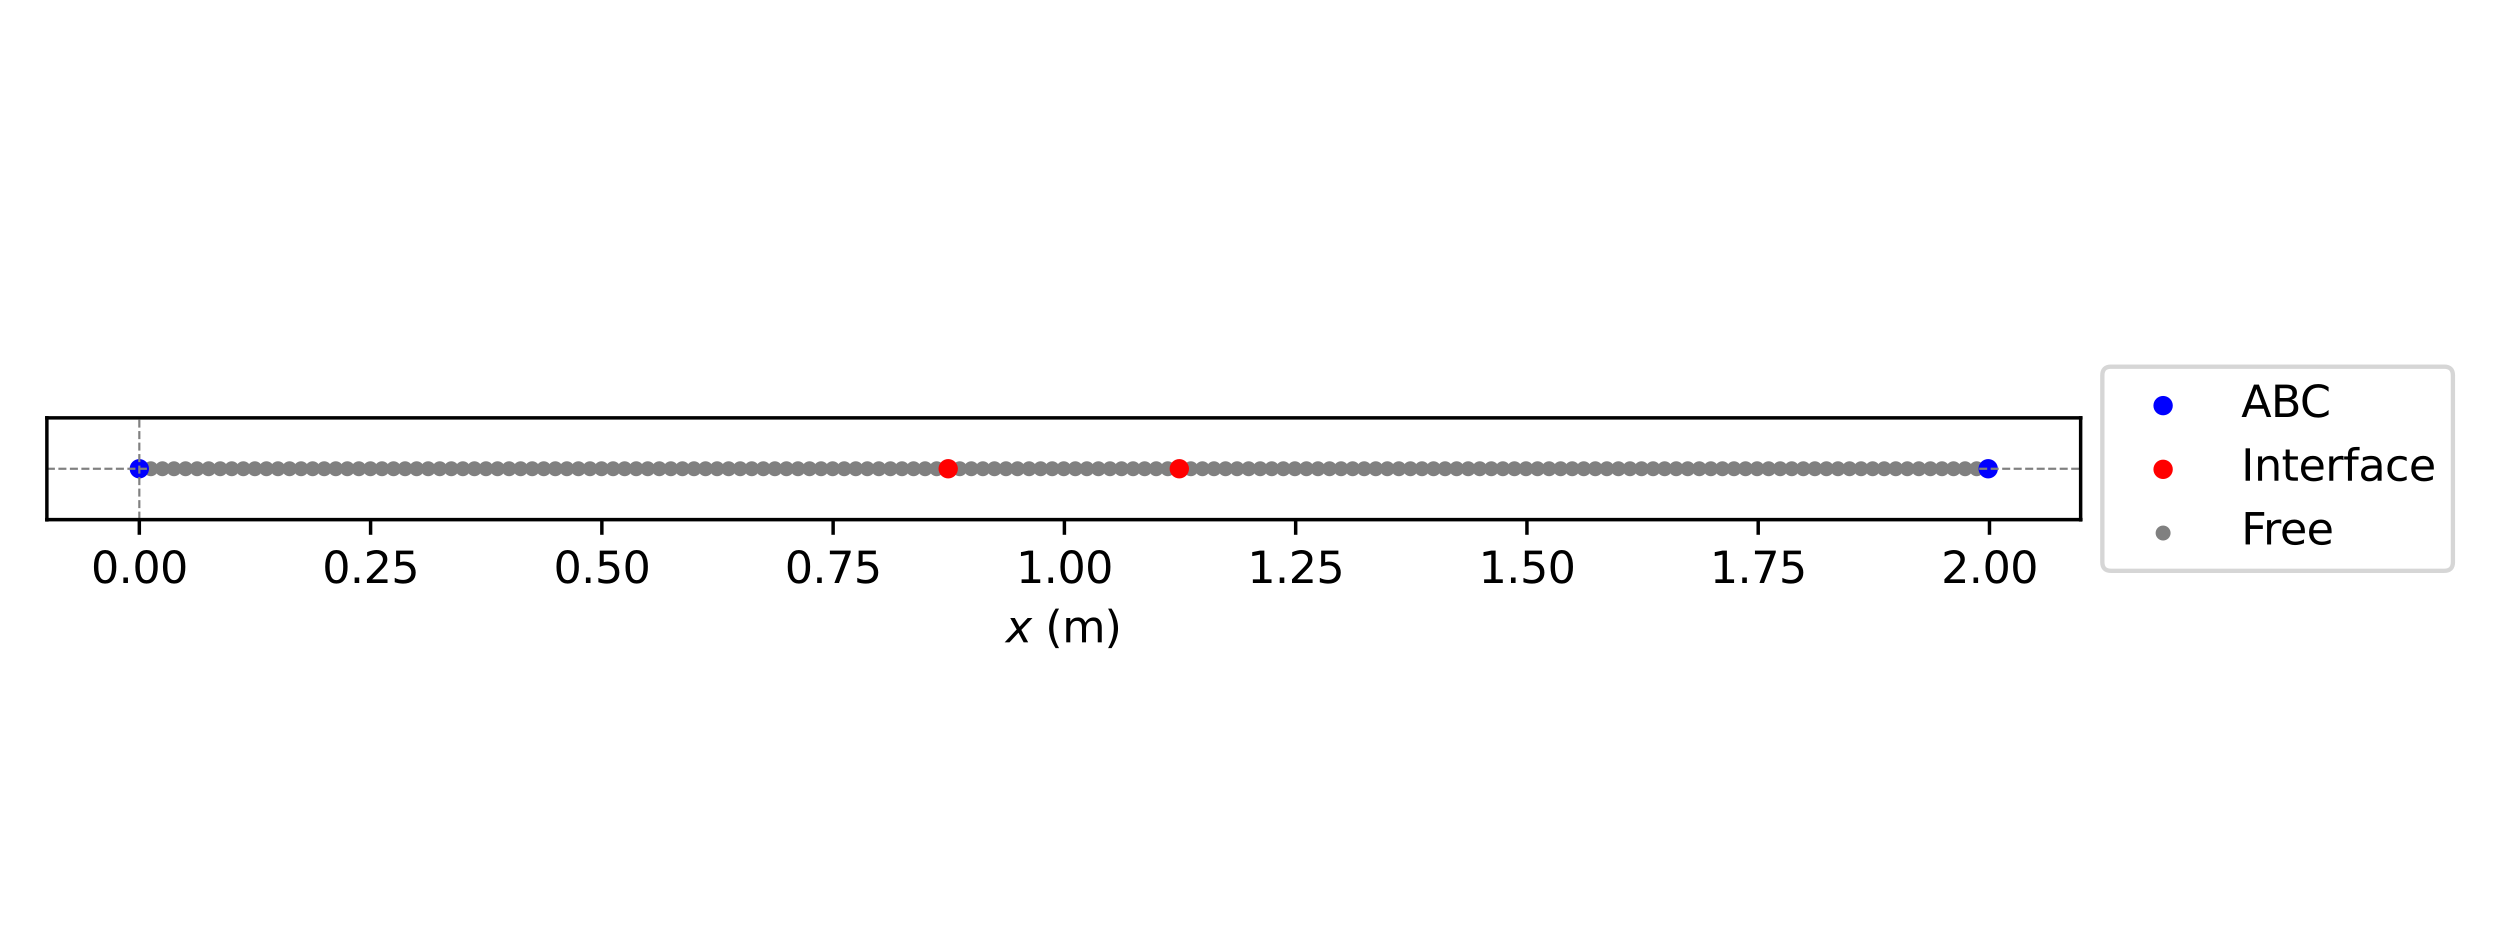 <?xml version="1.0" encoding="utf-8" standalone="no"?>
<!DOCTYPE svg PUBLIC "-//W3C//DTD SVG 1.1//EN"
  "http://www.w3.org/Graphics/SVG/1.1/DTD/svg11.dtd">
<svg xmlns:xlink="http://www.w3.org/1999/xlink" width="576pt" height="216pt" viewBox="0 0 576 216" xmlns="http://www.w3.org/2000/svg" version="1.1">
 <defs>
  <style type="text/css">*{stroke-linejoin: round; stroke-linecap: butt}</style>
 </defs>
 <g id="figure_1">
  <g id="patch_1">
   <path d="M 0 216 
L 576 216 
L 576 0 
L 0 0 
z
" style="fill: #ffffff"/>
  </g>
  <g id="axes_1">
   <g id="patch_2">
    <path d="M 10.8 119.723 
L 479.38 119.723 
L 479.38 96.277 
L 10.8 96.277 
z
" style="fill: #ffffff"/>
   </g>
   <g id="PathCollection_1">
    <defs>
     <path id="m62b3373f64" d="M 0 1.225 
C 0.325 1.225 0.636 1.096 0.866 0.866 
C 1.096 0.636 1.225 0.325 1.225 0 
C 1.225 -0.325 1.096 -0.636 0.866 -0.866 
C 0.636 -1.096 0.325 -1.225 0 -1.225 
C -0.325 -1.225 -0.636 -1.096 -0.866 -0.866 
C -1.096 -0.636 -1.225 -0.325 -1.225 0 
C -1.225 0.325 -1.096 0.636 -0.866 0.866 
C -0.636 1.096 -0.325 1.225 0 1.225 
z
" style="stroke: #808080"/>
    </defs>
    <g clip-path="url(#peca5a997a7)">
     <use xlink:href="#m62b3373f64" x="34.761" y="108" style="fill: #808080; stroke: #808080"/>
    </g>
   </g>
   <g id="PathCollection_2">
    <g clip-path="url(#peca5a997a7)">
     <use xlink:href="#m62b3373f64" x="37.424" y="108" style="fill: #808080; stroke: #808080"/>
    </g>
   </g>
   <g id="PathCollection_3">
    <g clip-path="url(#peca5a997a7)">
     <use xlink:href="#m62b3373f64" x="40.086" y="108" style="fill: #808080; stroke: #808080"/>
    </g>
   </g>
   <g id="PathCollection_4">
    <g clip-path="url(#peca5a997a7)">
     <use xlink:href="#m62b3373f64" x="42.749" y="108" style="fill: #808080; stroke: #808080"/>
    </g>
   </g>
   <g id="PathCollection_5">
    <g clip-path="url(#peca5a997a7)">
     <use xlink:href="#m62b3373f64" x="45.411" y="108" style="fill: #808080; stroke: #808080"/>
    </g>
   </g>
   <g id="PathCollection_6">
    <g clip-path="url(#peca5a997a7)">
     <use xlink:href="#m62b3373f64" x="48.073" y="108" style="fill: #808080; stroke: #808080"/>
    </g>
   </g>
   <g id="PathCollection_7">
    <g clip-path="url(#peca5a997a7)">
     <use xlink:href="#m62b3373f64" x="50.736" y="108" style="fill: #808080; stroke: #808080"/>
    </g>
   </g>
   <g id="PathCollection_8">
    <g clip-path="url(#peca5a997a7)">
     <use xlink:href="#m62b3373f64" x="53.398" y="108" style="fill: #808080; stroke: #808080"/>
    </g>
   </g>
   <g id="PathCollection_9">
    <g clip-path="url(#peca5a997a7)">
     <use xlink:href="#m62b3373f64" x="56.061" y="108" style="fill: #808080; stroke: #808080"/>
    </g>
   </g>
   <g id="PathCollection_10">
    <g clip-path="url(#peca5a997a7)">
     <use xlink:href="#m62b3373f64" x="58.723" y="108" style="fill: #808080; stroke: #808080"/>
    </g>
   </g>
   <g id="PathCollection_11">
    <g clip-path="url(#peca5a997a7)">
     <use xlink:href="#m62b3373f64" x="61.385" y="108" style="fill: #808080; stroke: #808080"/>
    </g>
   </g>
   <g id="PathCollection_12">
    <g clip-path="url(#peca5a997a7)">
     <use xlink:href="#m62b3373f64" x="64.048" y="108" style="fill: #808080; stroke: #808080"/>
    </g>
   </g>
   <g id="PathCollection_13">
    <g clip-path="url(#peca5a997a7)">
     <use xlink:href="#m62b3373f64" x="66.71" y="108" style="fill: #808080; stroke: #808080"/>
    </g>
   </g>
   <g id="PathCollection_14">
    <g clip-path="url(#peca5a997a7)">
     <use xlink:href="#m62b3373f64" x="69.373" y="108" style="fill: #808080; stroke: #808080"/>
    </g>
   </g>
   <g id="PathCollection_15">
    <g clip-path="url(#peca5a997a7)">
     <use xlink:href="#m62b3373f64" x="72.035" y="108" style="fill: #808080; stroke: #808080"/>
    </g>
   </g>
   <g id="PathCollection_16">
    <g clip-path="url(#peca5a997a7)">
     <use xlink:href="#m62b3373f64" x="74.697" y="108" style="fill: #808080; stroke: #808080"/>
    </g>
   </g>
   <g id="PathCollection_17">
    <g clip-path="url(#peca5a997a7)">
     <use xlink:href="#m62b3373f64" x="77.36" y="108" style="fill: #808080; stroke: #808080"/>
    </g>
   </g>
   <g id="PathCollection_18">
    <g clip-path="url(#peca5a997a7)">
     <use xlink:href="#m62b3373f64" x="80.022" y="108" style="fill: #808080; stroke: #808080"/>
    </g>
   </g>
   <g id="PathCollection_19">
    <g clip-path="url(#peca5a997a7)">
     <use xlink:href="#m62b3373f64" x="82.684" y="108" style="fill: #808080; stroke: #808080"/>
    </g>
   </g>
   <g id="PathCollection_20">
    <g clip-path="url(#peca5a997a7)">
     <use xlink:href="#m62b3373f64" x="85.347" y="108" style="fill: #808080; stroke: #808080"/>
    </g>
   </g>
   <g id="PathCollection_21">
    <g clip-path="url(#peca5a997a7)">
     <use xlink:href="#m62b3373f64" x="88.009" y="108" style="fill: #808080; stroke: #808080"/>
    </g>
   </g>
   <g id="PathCollection_22">
    <g clip-path="url(#peca5a997a7)">
     <use xlink:href="#m62b3373f64" x="90.672" y="108" style="fill: #808080; stroke: #808080"/>
    </g>
   </g>
   <g id="PathCollection_23">
    <g clip-path="url(#peca5a997a7)">
     <use xlink:href="#m62b3373f64" x="93.334" y="108" style="fill: #808080; stroke: #808080"/>
    </g>
   </g>
   <g id="PathCollection_24">
    <g clip-path="url(#peca5a997a7)">
     <use xlink:href="#m62b3373f64" x="95.996" y="108" style="fill: #808080; stroke: #808080"/>
    </g>
   </g>
   <g id="PathCollection_25">
    <g clip-path="url(#peca5a997a7)">
     <use xlink:href="#m62b3373f64" x="98.659" y="108" style="fill: #808080; stroke: #808080"/>
    </g>
   </g>
   <g id="PathCollection_26">
    <g clip-path="url(#peca5a997a7)">
     <use xlink:href="#m62b3373f64" x="101.321" y="108" style="fill: #808080; stroke: #808080"/>
    </g>
   </g>
   <g id="PathCollection_27">
    <g clip-path="url(#peca5a997a7)">
     <use xlink:href="#m62b3373f64" x="103.984" y="108" style="fill: #808080; stroke: #808080"/>
    </g>
   </g>
   <g id="PathCollection_28">
    <g clip-path="url(#peca5a997a7)">
     <use xlink:href="#m62b3373f64" x="106.646" y="108" style="fill: #808080; stroke: #808080"/>
    </g>
   </g>
   <g id="PathCollection_29">
    <g clip-path="url(#peca5a997a7)">
     <use xlink:href="#m62b3373f64" x="109.308" y="108" style="fill: #808080; stroke: #808080"/>
    </g>
   </g>
   <g id="PathCollection_30">
    <g clip-path="url(#peca5a997a7)">
     <use xlink:href="#m62b3373f64" x="111.971" y="108" style="fill: #808080; stroke: #808080"/>
    </g>
   </g>
   <g id="PathCollection_31">
    <g clip-path="url(#peca5a997a7)">
     <use xlink:href="#m62b3373f64" x="114.633" y="108" style="fill: #808080; stroke: #808080"/>
    </g>
   </g>
   <g id="PathCollection_32">
    <g clip-path="url(#peca5a997a7)">
     <use xlink:href="#m62b3373f64" x="117.295" y="108" style="fill: #808080; stroke: #808080"/>
    </g>
   </g>
   <g id="PathCollection_33">
    <g clip-path="url(#peca5a997a7)">
     <use xlink:href="#m62b3373f64" x="119.958" y="108" style="fill: #808080; stroke: #808080"/>
    </g>
   </g>
   <g id="PathCollection_34">
    <g clip-path="url(#peca5a997a7)">
     <use xlink:href="#m62b3373f64" x="122.62" y="108" style="fill: #808080; stroke: #808080"/>
    </g>
   </g>
   <g id="PathCollection_35">
    <g clip-path="url(#peca5a997a7)">
     <use xlink:href="#m62b3373f64" x="125.283" y="108" style="fill: #808080; stroke: #808080"/>
    </g>
   </g>
   <g id="PathCollection_36">
    <g clip-path="url(#peca5a997a7)">
     <use xlink:href="#m62b3373f64" x="127.945" y="108" style="fill: #808080; stroke: #808080"/>
    </g>
   </g>
   <g id="PathCollection_37">
    <g clip-path="url(#peca5a997a7)">
     <use xlink:href="#m62b3373f64" x="130.607" y="108" style="fill: #808080; stroke: #808080"/>
    </g>
   </g>
   <g id="PathCollection_38">
    <g clip-path="url(#peca5a997a7)">
     <use xlink:href="#m62b3373f64" x="133.27" y="108" style="fill: #808080; stroke: #808080"/>
    </g>
   </g>
   <g id="PathCollection_39">
    <g clip-path="url(#peca5a997a7)">
     <use xlink:href="#m62b3373f64" x="135.932" y="108" style="fill: #808080; stroke: #808080"/>
    </g>
   </g>
   <g id="PathCollection_40">
    <g clip-path="url(#peca5a997a7)">
     <use xlink:href="#m62b3373f64" x="138.595" y="108" style="fill: #808080; stroke: #808080"/>
    </g>
   </g>
   <g id="PathCollection_41">
    <g clip-path="url(#peca5a997a7)">
     <use xlink:href="#m62b3373f64" x="141.257" y="108" style="fill: #808080; stroke: #808080"/>
    </g>
   </g>
   <g id="PathCollection_42">
    <g clip-path="url(#peca5a997a7)">
     <use xlink:href="#m62b3373f64" x="143.919" y="108" style="fill: #808080; stroke: #808080"/>
    </g>
   </g>
   <g id="PathCollection_43">
    <g clip-path="url(#peca5a997a7)">
     <use xlink:href="#m62b3373f64" x="146.582" y="108" style="fill: #808080; stroke: #808080"/>
    </g>
   </g>
   <g id="PathCollection_44">
    <g clip-path="url(#peca5a997a7)">
     <use xlink:href="#m62b3373f64" x="149.244" y="108" style="fill: #808080; stroke: #808080"/>
    </g>
   </g>
   <g id="PathCollection_45">
    <g clip-path="url(#peca5a997a7)">
     <use xlink:href="#m62b3373f64" x="151.906" y="108" style="fill: #808080; stroke: #808080"/>
    </g>
   </g>
   <g id="PathCollection_46">
    <g clip-path="url(#peca5a997a7)">
     <use xlink:href="#m62b3373f64" x="154.569" y="108" style="fill: #808080; stroke: #808080"/>
    </g>
   </g>
   <g id="PathCollection_47">
    <g clip-path="url(#peca5a997a7)">
     <use xlink:href="#m62b3373f64" x="157.231" y="108" style="fill: #808080; stroke: #808080"/>
    </g>
   </g>
   <g id="PathCollection_48">
    <g clip-path="url(#peca5a997a7)">
     <use xlink:href="#m62b3373f64" x="159.894" y="108" style="fill: #808080; stroke: #808080"/>
    </g>
   </g>
   <g id="PathCollection_49">
    <g clip-path="url(#peca5a997a7)">
     <use xlink:href="#m62b3373f64" x="162.556" y="108" style="fill: #808080; stroke: #808080"/>
    </g>
   </g>
   <g id="PathCollection_50">
    <g clip-path="url(#peca5a997a7)">
     <use xlink:href="#m62b3373f64" x="165.218" y="108" style="fill: #808080; stroke: #808080"/>
    </g>
   </g>
   <g id="PathCollection_51">
    <g clip-path="url(#peca5a997a7)">
     <use xlink:href="#m62b3373f64" x="167.881" y="108" style="fill: #808080; stroke: #808080"/>
    </g>
   </g>
   <g id="PathCollection_52">
    <g clip-path="url(#peca5a997a7)">
     <use xlink:href="#m62b3373f64" x="170.543" y="108" style="fill: #808080; stroke: #808080"/>
    </g>
   </g>
   <g id="PathCollection_53">
    <g clip-path="url(#peca5a997a7)">
     <use xlink:href="#m62b3373f64" x="173.206" y="108" style="fill: #808080; stroke: #808080"/>
    </g>
   </g>
   <g id="PathCollection_54">
    <g clip-path="url(#peca5a997a7)">
     <use xlink:href="#m62b3373f64" x="175.868" y="108" style="fill: #808080; stroke: #808080"/>
    </g>
   </g>
   <g id="PathCollection_55">
    <g clip-path="url(#peca5a997a7)">
     <use xlink:href="#m62b3373f64" x="178.53" y="108" style="fill: #808080; stroke: #808080"/>
    </g>
   </g>
   <g id="PathCollection_56">
    <g clip-path="url(#peca5a997a7)">
     <use xlink:href="#m62b3373f64" x="181.193" y="108" style="fill: #808080; stroke: #808080"/>
    </g>
   </g>
   <g id="PathCollection_57">
    <g clip-path="url(#peca5a997a7)">
     <use xlink:href="#m62b3373f64" x="183.855" y="108" style="fill: #808080; stroke: #808080"/>
    </g>
   </g>
   <g id="PathCollection_58">
    <g clip-path="url(#peca5a997a7)">
     <use xlink:href="#m62b3373f64" x="186.518" y="108" style="fill: #808080; stroke: #808080"/>
    </g>
   </g>
   <g id="PathCollection_59">
    <g clip-path="url(#peca5a997a7)">
     <use xlink:href="#m62b3373f64" x="189.18" y="108" style="fill: #808080; stroke: #808080"/>
    </g>
   </g>
   <g id="PathCollection_60">
    <g clip-path="url(#peca5a997a7)">
     <use xlink:href="#m62b3373f64" x="191.842" y="108" style="fill: #808080; stroke: #808080"/>
    </g>
   </g>
   <g id="PathCollection_61">
    <g clip-path="url(#peca5a997a7)">
     <use xlink:href="#m62b3373f64" x="194.505" y="108" style="fill: #808080; stroke: #808080"/>
    </g>
   </g>
   <g id="PathCollection_62">
    <g clip-path="url(#peca5a997a7)">
     <use xlink:href="#m62b3373f64" x="197.167" y="108" style="fill: #808080; stroke: #808080"/>
    </g>
   </g>
   <g id="PathCollection_63">
    <g clip-path="url(#peca5a997a7)">
     <use xlink:href="#m62b3373f64" x="199.829" y="108" style="fill: #808080; stroke: #808080"/>
    </g>
   </g>
   <g id="PathCollection_64">
    <g clip-path="url(#peca5a997a7)">
     <use xlink:href="#m62b3373f64" x="202.492" y="108" style="fill: #808080; stroke: #808080"/>
    </g>
   </g>
   <g id="PathCollection_65">
    <g clip-path="url(#peca5a997a7)">
     <use xlink:href="#m62b3373f64" x="205.154" y="108" style="fill: #808080; stroke: #808080"/>
    </g>
   </g>
   <g id="PathCollection_66">
    <g clip-path="url(#peca5a997a7)">
     <use xlink:href="#m62b3373f64" x="207.817" y="108" style="fill: #808080; stroke: #808080"/>
    </g>
   </g>
   <g id="PathCollection_67">
    <g clip-path="url(#peca5a997a7)">
     <use xlink:href="#m62b3373f64" x="210.479" y="108" style="fill: #808080; stroke: #808080"/>
    </g>
   </g>
   <g id="PathCollection_68">
    <g clip-path="url(#peca5a997a7)">
     <use xlink:href="#m62b3373f64" x="213.141" y="108" style="fill: #808080; stroke: #808080"/>
    </g>
   </g>
   <g id="PathCollection_69">
    <g clip-path="url(#peca5a997a7)">
     <use xlink:href="#m62b3373f64" x="215.804" y="108" style="fill: #808080; stroke: #808080"/>
    </g>
   </g>
   <g id="PathCollection_70">
    <g clip-path="url(#peca5a997a7)">
     <use xlink:href="#m62b3373f64" x="221.129" y="108" style="fill: #808080; stroke: #808080"/>
    </g>
   </g>
   <g id="PathCollection_71">
    <g clip-path="url(#peca5a997a7)">
     <use xlink:href="#m62b3373f64" x="223.791" y="108" style="fill: #808080; stroke: #808080"/>
    </g>
   </g>
   <g id="PathCollection_72">
    <g clip-path="url(#peca5a997a7)">
     <use xlink:href="#m62b3373f64" x="226.453" y="108" style="fill: #808080; stroke: #808080"/>
    </g>
   </g>
   <g id="PathCollection_73">
    <g clip-path="url(#peca5a997a7)">
     <use xlink:href="#m62b3373f64" x="229.116" y="108" style="fill: #808080; stroke: #808080"/>
    </g>
   </g>
   <g id="PathCollection_74">
    <g clip-path="url(#peca5a997a7)">
     <use xlink:href="#m62b3373f64" x="231.778" y="108" style="fill: #808080; stroke: #808080"/>
    </g>
   </g>
   <g id="PathCollection_75">
    <g clip-path="url(#peca5a997a7)">
     <use xlink:href="#m62b3373f64" x="234.44" y="108" style="fill: #808080; stroke: #808080"/>
    </g>
   </g>
   <g id="PathCollection_76">
    <g clip-path="url(#peca5a997a7)">
     <use xlink:href="#m62b3373f64" x="237.103" y="108" style="fill: #808080; stroke: #808080"/>
    </g>
   </g>
   <g id="PathCollection_77">
    <g clip-path="url(#peca5a997a7)">
     <use xlink:href="#m62b3373f64" x="239.765" y="108" style="fill: #808080; stroke: #808080"/>
    </g>
   </g>
   <g id="PathCollection_78">
    <g clip-path="url(#peca5a997a7)">
     <use xlink:href="#m62b3373f64" x="242.428" y="108" style="fill: #808080; stroke: #808080"/>
    </g>
   </g>
   <g id="PathCollection_79">
    <g clip-path="url(#peca5a997a7)">
     <use xlink:href="#m62b3373f64" x="245.09" y="108" style="fill: #808080; stroke: #808080"/>
    </g>
   </g>
   <g id="PathCollection_80">
    <g clip-path="url(#peca5a997a7)">
     <use xlink:href="#m62b3373f64" x="247.752" y="108" style="fill: #808080; stroke: #808080"/>
    </g>
   </g>
   <g id="PathCollection_81">
    <g clip-path="url(#peca5a997a7)">
     <use xlink:href="#m62b3373f64" x="250.415" y="108" style="fill: #808080; stroke: #808080"/>
    </g>
   </g>
   <g id="PathCollection_82">
    <g clip-path="url(#peca5a997a7)">
     <use xlink:href="#m62b3373f64" x="253.077" y="108" style="fill: #808080; stroke: #808080"/>
    </g>
   </g>
   <g id="PathCollection_83">
    <g clip-path="url(#peca5a997a7)">
     <use xlink:href="#m62b3373f64" x="255.74" y="108" style="fill: #808080; stroke: #808080"/>
    </g>
   </g>
   <g id="PathCollection_84">
    <g clip-path="url(#peca5a997a7)">
     <use xlink:href="#m62b3373f64" x="258.402" y="108" style="fill: #808080; stroke: #808080"/>
    </g>
   </g>
   <g id="PathCollection_85">
    <g clip-path="url(#peca5a997a7)">
     <use xlink:href="#m62b3373f64" x="261.064" y="108" style="fill: #808080; stroke: #808080"/>
    </g>
   </g>
   <g id="PathCollection_86">
    <g clip-path="url(#peca5a997a7)">
     <use xlink:href="#m62b3373f64" x="263.727" y="108" style="fill: #808080; stroke: #808080"/>
    </g>
   </g>
   <g id="PathCollection_87">
    <g clip-path="url(#peca5a997a7)">
     <use xlink:href="#m62b3373f64" x="266.389" y="108" style="fill: #808080; stroke: #808080"/>
    </g>
   </g>
   <g id="PathCollection_88">
    <g clip-path="url(#peca5a997a7)">
     <use xlink:href="#m62b3373f64" x="269.051" y="108" style="fill: #808080; stroke: #808080"/>
    </g>
   </g>
   <g id="PathCollection_89">
    <g clip-path="url(#peca5a997a7)">
     <use xlink:href="#m62b3373f64" x="274.376" y="108" style="fill: #808080; stroke: #808080"/>
    </g>
   </g>
   <g id="PathCollection_90">
    <g clip-path="url(#peca5a997a7)">
     <use xlink:href="#m62b3373f64" x="277.039" y="108" style="fill: #808080; stroke: #808080"/>
    </g>
   </g>
   <g id="PathCollection_91">
    <g clip-path="url(#peca5a997a7)">
     <use xlink:href="#m62b3373f64" x="279.701" y="108" style="fill: #808080; stroke: #808080"/>
    </g>
   </g>
   <g id="PathCollection_92">
    <g clip-path="url(#peca5a997a7)">
     <use xlink:href="#m62b3373f64" x="282.363" y="108" style="fill: #808080; stroke: #808080"/>
    </g>
   </g>
   <g id="PathCollection_93">
    <g clip-path="url(#peca5a997a7)">
     <use xlink:href="#m62b3373f64" x="285.026" y="108" style="fill: #808080; stroke: #808080"/>
    </g>
   </g>
   <g id="PathCollection_94">
    <g clip-path="url(#peca5a997a7)">
     <use xlink:href="#m62b3373f64" x="287.688" y="108" style="fill: #808080; stroke: #808080"/>
    </g>
   </g>
   <g id="PathCollection_95">
    <g clip-path="url(#peca5a997a7)">
     <use xlink:href="#m62b3373f64" x="290.351" y="108" style="fill: #808080; stroke: #808080"/>
    </g>
   </g>
   <g id="PathCollection_96">
    <g clip-path="url(#peca5a997a7)">
     <use xlink:href="#m62b3373f64" x="293.013" y="108" style="fill: #808080; stroke: #808080"/>
    </g>
   </g>
   <g id="PathCollection_97">
    <g clip-path="url(#peca5a997a7)">
     <use xlink:href="#m62b3373f64" x="295.675" y="108" style="fill: #808080; stroke: #808080"/>
    </g>
   </g>
   <g id="PathCollection_98">
    <g clip-path="url(#peca5a997a7)">
     <use xlink:href="#m62b3373f64" x="298.338" y="108" style="fill: #808080; stroke: #808080"/>
    </g>
   </g>
   <g id="PathCollection_99">
    <g clip-path="url(#peca5a997a7)">
     <use xlink:href="#m62b3373f64" x="301" y="108" style="fill: #808080; stroke: #808080"/>
    </g>
   </g>
   <g id="PathCollection_100">
    <g clip-path="url(#peca5a997a7)">
     <use xlink:href="#m62b3373f64" x="303.663" y="108" style="fill: #808080; stroke: #808080"/>
    </g>
   </g>
   <g id="PathCollection_101">
    <g clip-path="url(#peca5a997a7)">
     <use xlink:href="#m62b3373f64" x="306.325" y="108" style="fill: #808080; stroke: #808080"/>
    </g>
   </g>
   <g id="PathCollection_102">
    <g clip-path="url(#peca5a997a7)">
     <use xlink:href="#m62b3373f64" x="308.987" y="108" style="fill: #808080; stroke: #808080"/>
    </g>
   </g>
   <g id="PathCollection_103">
    <g clip-path="url(#peca5a997a7)">
     <use xlink:href="#m62b3373f64" x="311.65" y="108" style="fill: #808080; stroke: #808080"/>
    </g>
   </g>
   <g id="PathCollection_104">
    <g clip-path="url(#peca5a997a7)">
     <use xlink:href="#m62b3373f64" x="314.312" y="108" style="fill: #808080; stroke: #808080"/>
    </g>
   </g>
   <g id="PathCollection_105">
    <g clip-path="url(#peca5a997a7)">
     <use xlink:href="#m62b3373f64" x="316.974" y="108" style="fill: #808080; stroke: #808080"/>
    </g>
   </g>
   <g id="PathCollection_106">
    <g clip-path="url(#peca5a997a7)">
     <use xlink:href="#m62b3373f64" x="319.637" y="108" style="fill: #808080; stroke: #808080"/>
    </g>
   </g>
   <g id="PathCollection_107">
    <g clip-path="url(#peca5a997a7)">
     <use xlink:href="#m62b3373f64" x="322.299" y="108" style="fill: #808080; stroke: #808080"/>
    </g>
   </g>
   <g id="PathCollection_108">
    <g clip-path="url(#peca5a997a7)">
     <use xlink:href="#m62b3373f64" x="324.962" y="108" style="fill: #808080; stroke: #808080"/>
    </g>
   </g>
   <g id="PathCollection_109">
    <g clip-path="url(#peca5a997a7)">
     <use xlink:href="#m62b3373f64" x="327.624" y="108" style="fill: #808080; stroke: #808080"/>
    </g>
   </g>
   <g id="PathCollection_110">
    <g clip-path="url(#peca5a997a7)">
     <use xlink:href="#m62b3373f64" x="330.286" y="108" style="fill: #808080; stroke: #808080"/>
    </g>
   </g>
   <g id="PathCollection_111">
    <g clip-path="url(#peca5a997a7)">
     <use xlink:href="#m62b3373f64" x="332.949" y="108" style="fill: #808080; stroke: #808080"/>
    </g>
   </g>
   <g id="PathCollection_112">
    <g clip-path="url(#peca5a997a7)">
     <use xlink:href="#m62b3373f64" x="335.611" y="108" style="fill: #808080; stroke: #808080"/>
    </g>
   </g>
   <g id="PathCollection_113">
    <g clip-path="url(#peca5a997a7)">
     <use xlink:href="#m62b3373f64" x="338.274" y="108" style="fill: #808080; stroke: #808080"/>
    </g>
   </g>
   <g id="PathCollection_114">
    <g clip-path="url(#peca5a997a7)">
     <use xlink:href="#m62b3373f64" x="340.936" y="108" style="fill: #808080; stroke: #808080"/>
    </g>
   </g>
   <g id="PathCollection_115">
    <g clip-path="url(#peca5a997a7)">
     <use xlink:href="#m62b3373f64" x="343.598" y="108" style="fill: #808080; stroke: #808080"/>
    </g>
   </g>
   <g id="PathCollection_116">
    <g clip-path="url(#peca5a997a7)">
     <use xlink:href="#m62b3373f64" x="346.261" y="108" style="fill: #808080; stroke: #808080"/>
    </g>
   </g>
   <g id="PathCollection_117">
    <g clip-path="url(#peca5a997a7)">
     <use xlink:href="#m62b3373f64" x="348.923" y="108" style="fill: #808080; stroke: #808080"/>
    </g>
   </g>
   <g id="PathCollection_118">
    <g clip-path="url(#peca5a997a7)">
     <use xlink:href="#m62b3373f64" x="351.585" y="108" style="fill: #808080; stroke: #808080"/>
    </g>
   </g>
   <g id="PathCollection_119">
    <g clip-path="url(#peca5a997a7)">
     <use xlink:href="#m62b3373f64" x="354.248" y="108" style="fill: #808080; stroke: #808080"/>
    </g>
   </g>
   <g id="PathCollection_120">
    <g clip-path="url(#peca5a997a7)">
     <use xlink:href="#m62b3373f64" x="356.91" y="108" style="fill: #808080; stroke: #808080"/>
    </g>
   </g>
   <g id="PathCollection_121">
    <g clip-path="url(#peca5a997a7)">
     <use xlink:href="#m62b3373f64" x="359.573" y="108" style="fill: #808080; stroke: #808080"/>
    </g>
   </g>
   <g id="PathCollection_122">
    <g clip-path="url(#peca5a997a7)">
     <use xlink:href="#m62b3373f64" x="362.235" y="108" style="fill: #808080; stroke: #808080"/>
    </g>
   </g>
   <g id="PathCollection_123">
    <g clip-path="url(#peca5a997a7)">
     <use xlink:href="#m62b3373f64" x="364.897" y="108" style="fill: #808080; stroke: #808080"/>
    </g>
   </g>
   <g id="PathCollection_124">
    <g clip-path="url(#peca5a997a7)">
     <use xlink:href="#m62b3373f64" x="367.56" y="108" style="fill: #808080; stroke: #808080"/>
    </g>
   </g>
   <g id="PathCollection_125">
    <g clip-path="url(#peca5a997a7)">
     <use xlink:href="#m62b3373f64" x="370.222" y="108" style="fill: #808080; stroke: #808080"/>
    </g>
   </g>
   <g id="PathCollection_126">
    <g clip-path="url(#peca5a997a7)">
     <use xlink:href="#m62b3373f64" x="372.885" y="108" style="fill: #808080; stroke: #808080"/>
    </g>
   </g>
   <g id="PathCollection_127">
    <g clip-path="url(#peca5a997a7)">
     <use xlink:href="#m62b3373f64" x="375.547" y="108" style="fill: #808080; stroke: #808080"/>
    </g>
   </g>
   <g id="PathCollection_128">
    <g clip-path="url(#peca5a997a7)">
     <use xlink:href="#m62b3373f64" x="378.209" y="108" style="fill: #808080; stroke: #808080"/>
    </g>
   </g>
   <g id="PathCollection_129">
    <g clip-path="url(#peca5a997a7)">
     <use xlink:href="#m62b3373f64" x="380.872" y="108" style="fill: #808080; stroke: #808080"/>
    </g>
   </g>
   <g id="PathCollection_130">
    <g clip-path="url(#peca5a997a7)">
     <use xlink:href="#m62b3373f64" x="383.534" y="108" style="fill: #808080; stroke: #808080"/>
    </g>
   </g>
   <g id="PathCollection_131">
    <g clip-path="url(#peca5a997a7)">
     <use xlink:href="#m62b3373f64" x="386.196" y="108" style="fill: #808080; stroke: #808080"/>
    </g>
   </g>
   <g id="PathCollection_132">
    <g clip-path="url(#peca5a997a7)">
     <use xlink:href="#m62b3373f64" x="388.859" y="108" style="fill: #808080; stroke: #808080"/>
    </g>
   </g>
   <g id="PathCollection_133">
    <g clip-path="url(#peca5a997a7)">
     <use xlink:href="#m62b3373f64" x="391.521" y="108" style="fill: #808080; stroke: #808080"/>
    </g>
   </g>
   <g id="PathCollection_134">
    <g clip-path="url(#peca5a997a7)">
     <use xlink:href="#m62b3373f64" x="394.184" y="108" style="fill: #808080; stroke: #808080"/>
    </g>
   </g>
   <g id="PathCollection_135">
    <g clip-path="url(#peca5a997a7)">
     <use xlink:href="#m62b3373f64" x="396.846" y="108" style="fill: #808080; stroke: #808080"/>
    </g>
   </g>
   <g id="PathCollection_136">
    <g clip-path="url(#peca5a997a7)">
     <use xlink:href="#m62b3373f64" x="399.508" y="108" style="fill: #808080; stroke: #808080"/>
    </g>
   </g>
   <g id="PathCollection_137">
    <g clip-path="url(#peca5a997a7)">
     <use xlink:href="#m62b3373f64" x="402.171" y="108" style="fill: #808080; stroke: #808080"/>
    </g>
   </g>
   <g id="PathCollection_138">
    <g clip-path="url(#peca5a997a7)">
     <use xlink:href="#m62b3373f64" x="404.833" y="108" style="fill: #808080; stroke: #808080"/>
    </g>
   </g>
   <g id="PathCollection_139">
    <g clip-path="url(#peca5a997a7)">
     <use xlink:href="#m62b3373f64" x="407.496" y="108" style="fill: #808080; stroke: #808080"/>
    </g>
   </g>
   <g id="PathCollection_140">
    <g clip-path="url(#peca5a997a7)">
     <use xlink:href="#m62b3373f64" x="410.158" y="108" style="fill: #808080; stroke: #808080"/>
    </g>
   </g>
   <g id="PathCollection_141">
    <g clip-path="url(#peca5a997a7)">
     <use xlink:href="#m62b3373f64" x="412.82" y="108" style="fill: #808080; stroke: #808080"/>
    </g>
   </g>
   <g id="PathCollection_142">
    <g clip-path="url(#peca5a997a7)">
     <use xlink:href="#m62b3373f64" x="415.483" y="108" style="fill: #808080; stroke: #808080"/>
    </g>
   </g>
   <g id="PathCollection_143">
    <g clip-path="url(#peca5a997a7)">
     <use xlink:href="#m62b3373f64" x="418.145" y="108" style="fill: #808080; stroke: #808080"/>
    </g>
   </g>
   <g id="PathCollection_144">
    <g clip-path="url(#peca5a997a7)">
     <use xlink:href="#m62b3373f64" x="420.808" y="108" style="fill: #808080; stroke: #808080"/>
    </g>
   </g>
   <g id="PathCollection_145">
    <g clip-path="url(#peca5a997a7)">
     <use xlink:href="#m62b3373f64" x="423.47" y="108" style="fill: #808080; stroke: #808080"/>
    </g>
   </g>
   <g id="PathCollection_146">
    <g clip-path="url(#peca5a997a7)">
     <use xlink:href="#m62b3373f64" x="426.132" y="108" style="fill: #808080; stroke: #808080"/>
    </g>
   </g>
   <g id="PathCollection_147">
    <g clip-path="url(#peca5a997a7)">
     <use xlink:href="#m62b3373f64" x="428.795" y="108" style="fill: #808080; stroke: #808080"/>
    </g>
   </g>
   <g id="PathCollection_148">
    <g clip-path="url(#peca5a997a7)">
     <use xlink:href="#m62b3373f64" x="431.457" y="108" style="fill: #808080; stroke: #808080"/>
    </g>
   </g>
   <g id="PathCollection_149">
    <g clip-path="url(#peca5a997a7)">
     <use xlink:href="#m62b3373f64" x="434.119" y="108" style="fill: #808080; stroke: #808080"/>
    </g>
   </g>
   <g id="PathCollection_150">
    <g clip-path="url(#peca5a997a7)">
     <use xlink:href="#m62b3373f64" x="436.782" y="108" style="fill: #808080; stroke: #808080"/>
    </g>
   </g>
   <g id="PathCollection_151">
    <g clip-path="url(#peca5a997a7)">
     <use xlink:href="#m62b3373f64" x="439.444" y="108" style="fill: #808080; stroke: #808080"/>
    </g>
   </g>
   <g id="PathCollection_152">
    <g clip-path="url(#peca5a997a7)">
     <use xlink:href="#m62b3373f64" x="442.107" y="108" style="fill: #808080; stroke: #808080"/>
    </g>
   </g>
   <g id="PathCollection_153">
    <g clip-path="url(#peca5a997a7)">
     <use xlink:href="#m62b3373f64" x="444.769" y="108" style="fill: #808080; stroke: #808080"/>
    </g>
   </g>
   <g id="PathCollection_154">
    <g clip-path="url(#peca5a997a7)">
     <use xlink:href="#m62b3373f64" x="447.431" y="108" style="fill: #808080; stroke: #808080"/>
    </g>
   </g>
   <g id="PathCollection_155">
    <g clip-path="url(#peca5a997a7)">
     <use xlink:href="#m62b3373f64" x="450.094" y="108" style="fill: #808080; stroke: #808080"/>
    </g>
   </g>
   <g id="PathCollection_156">
    <g clip-path="url(#peca5a997a7)">
     <use xlink:href="#m62b3373f64" x="452.756" y="108" style="fill: #808080; stroke: #808080"/>
    </g>
   </g>
   <g id="PathCollection_157">
    <g clip-path="url(#peca5a997a7)">
     <use xlink:href="#m62b3373f64" x="455.419" y="108" style="fill: #808080; stroke: #808080"/>
    </g>
   </g>
   <g id="matplotlib.axis_1">
    <g id="xtick_1">
     <g id="line2d_1">
      <defs>
       <path id="m0ab7617a2b" d="M 0 0 
L 0 3.5 
" style="stroke: #000000; stroke-width: 0.8"/>
      </defs>
      <g>
       <use xlink:href="#m0ab7617a2b" x="32.099" y="119.723" style="stroke: #000000; stroke-width: 0.8"/>
      </g>
     </g>
     <g id="text_1">
      <!-- 0.00 -->
      <g transform="translate(20.966 134.321) scale(0.1 -0.1)">
       <defs>
        <path id="DejaVuSans-30" d="M 2034 4250 
Q 1547 4250 1301 3770 
Q 1056 3291 1056 2328 
Q 1056 1369 1301 889 
Q 1547 409 2034 409 
Q 2525 409 2770 889 
Q 3016 1369 3016 2328 
Q 3016 3291 2770 3770 
Q 2525 4250 2034 4250 
z
M 2034 4750 
Q 2819 4750 3233 4129 
Q 3647 3509 3647 2328 
Q 3647 1150 3233 529 
Q 2819 -91 2034 -91 
Q 1250 -91 836 529 
Q 422 1150 422 2328 
Q 422 3509 836 4129 
Q 1250 4750 2034 4750 
z
" transform="scale(0.016)"/>
        <path id="DejaVuSans-2e" d="M 684 794 
L 1344 794 
L 1344 0 
L 684 0 
L 684 794 
z
" transform="scale(0.016)"/>
       </defs>
       <use xlink:href="#DejaVuSans-30"/>
       <use xlink:href="#DejaVuSans-2e" x="63.623"/>
       <use xlink:href="#DejaVuSans-30" x="95.41"/>
       <use xlink:href="#DejaVuSans-30" x="159.033"/>
      </g>
     </g>
    </g>
    <g id="xtick_2">
     <g id="line2d_2">
      <g>
       <use xlink:href="#m0ab7617a2b" x="85.384" y="119.723" style="stroke: #000000; stroke-width: 0.8"/>
      </g>
     </g>
     <g id="text_2">
      <!-- 0.25 -->
      <g transform="translate(74.251 134.321) scale(0.1 -0.1)">
       <defs>
        <path id="DejaVuSans-32" d="M 1228 531 
L 3431 531 
L 3431 0 
L 469 0 
L 469 531 
Q 828 903 1448 1529 
Q 2069 2156 2228 2338 
Q 2531 2678 2651 2914 
Q 2772 3150 2772 3378 
Q 2772 3750 2511 3984 
Q 2250 4219 1831 4219 
Q 1534 4219 1204 4116 
Q 875 4013 500 3803 
L 500 4441 
Q 881 4594 1212 4672 
Q 1544 4750 1819 4750 
Q 2544 4750 2975 4387 
Q 3406 4025 3406 3419 
Q 3406 3131 3298 2873 
Q 3191 2616 2906 2266 
Q 2828 2175 2409 1742 
Q 1991 1309 1228 531 
z
" transform="scale(0.016)"/>
        <path id="DejaVuSans-35" d="M 691 4666 
L 3169 4666 
L 3169 4134 
L 1269 4134 
L 1269 2991 
Q 1406 3038 1543 3061 
Q 1681 3084 1819 3084 
Q 2600 3084 3056 2656 
Q 3513 2228 3513 1497 
Q 3513 744 3044 326 
Q 2575 -91 1722 -91 
Q 1428 -91 1123 -41 
Q 819 9 494 109 
L 494 744 
Q 775 591 1075 516 
Q 1375 441 1709 441 
Q 2250 441 2565 725 
Q 2881 1009 2881 1497 
Q 2881 1984 2565 2268 
Q 2250 2553 1709 2553 
Q 1456 2553 1204 2497 
Q 953 2441 691 2322 
L 691 4666 
z
" transform="scale(0.016)"/>
       </defs>
       <use xlink:href="#DejaVuSans-30"/>
       <use xlink:href="#DejaVuSans-2e" x="63.623"/>
       <use xlink:href="#DejaVuSans-32" x="95.41"/>
       <use xlink:href="#DejaVuSans-35" x="159.033"/>
      </g>
     </g>
    </g>
    <g id="xtick_3">
     <g id="line2d_3">
      <g>
       <use xlink:href="#m0ab7617a2b" x="138.668" y="119.723" style="stroke: #000000; stroke-width: 0.8"/>
      </g>
     </g>
     <g id="text_3">
      <!-- 0.50 -->
      <g transform="translate(127.535 134.321) scale(0.1 -0.1)">
       <use xlink:href="#DejaVuSans-30"/>
       <use xlink:href="#DejaVuSans-2e" x="63.623"/>
       <use xlink:href="#DejaVuSans-35" x="95.41"/>
       <use xlink:href="#DejaVuSans-30" x="159.033"/>
      </g>
     </g>
    </g>
    <g id="xtick_4">
     <g id="line2d_4">
      <g>
       <use xlink:href="#m0ab7617a2b" x="191.953" y="119.723" style="stroke: #000000; stroke-width: 0.8"/>
      </g>
     </g>
     <g id="text_4">
      <!-- 0.75 -->
      <g transform="translate(180.82 134.321) scale(0.1 -0.1)">
       <defs>
        <path id="DejaVuSans-37" d="M 525 4666 
L 3525 4666 
L 3525 4397 
L 1831 0 
L 1172 0 
L 2766 4134 
L 525 4134 
L 525 4666 
z
" transform="scale(0.016)"/>
       </defs>
       <use xlink:href="#DejaVuSans-30"/>
       <use xlink:href="#DejaVuSans-2e" x="63.623"/>
       <use xlink:href="#DejaVuSans-37" x="95.41"/>
       <use xlink:href="#DejaVuSans-35" x="159.033"/>
      </g>
     </g>
    </g>
    <g id="xtick_5">
     <g id="line2d_5">
      <g>
       <use xlink:href="#m0ab7617a2b" x="245.237" y="119.723" style="stroke: #000000; stroke-width: 0.8"/>
      </g>
     </g>
     <g id="text_5">
      <!-- 1.00 -->
      <g transform="translate(234.105 134.321) scale(0.1 -0.1)">
       <defs>
        <path id="DejaVuSans-31" d="M 794 531 
L 1825 531 
L 1825 4091 
L 703 3866 
L 703 4441 
L 1819 4666 
L 2450 4666 
L 2450 531 
L 3481 531 
L 3481 0 
L 794 0 
L 794 531 
z
" transform="scale(0.016)"/>
       </defs>
       <use xlink:href="#DejaVuSans-31"/>
       <use xlink:href="#DejaVuSans-2e" x="63.623"/>
       <use xlink:href="#DejaVuSans-30" x="95.41"/>
       <use xlink:href="#DejaVuSans-30" x="159.033"/>
      </g>
     </g>
    </g>
    <g id="xtick_6">
     <g id="line2d_6">
      <g>
       <use xlink:href="#m0ab7617a2b" x="298.522" y="119.723" style="stroke: #000000; stroke-width: 0.8"/>
      </g>
     </g>
     <g id="text_6">
      <!-- 1.25 -->
      <g transform="translate(287.389 134.321) scale(0.1 -0.1)">
       <use xlink:href="#DejaVuSans-31"/>
       <use xlink:href="#DejaVuSans-2e" x="63.623"/>
       <use xlink:href="#DejaVuSans-32" x="95.41"/>
       <use xlink:href="#DejaVuSans-35" x="159.033"/>
      </g>
     </g>
    </g>
    <g id="xtick_7">
     <g id="line2d_7">
      <g>
       <use xlink:href="#m0ab7617a2b" x="351.807" y="119.723" style="stroke: #000000; stroke-width: 0.8"/>
      </g>
     </g>
     <g id="text_7">
      <!-- 1.50 -->
      <g transform="translate(340.674 134.321) scale(0.1 -0.1)">
       <use xlink:href="#DejaVuSans-31"/>
       <use xlink:href="#DejaVuSans-2e" x="63.623"/>
       <use xlink:href="#DejaVuSans-35" x="95.41"/>
       <use xlink:href="#DejaVuSans-30" x="159.033"/>
      </g>
     </g>
    </g>
    <g id="xtick_8">
     <g id="line2d_8">
      <g>
       <use xlink:href="#m0ab7617a2b" x="405.091" y="119.723" style="stroke: #000000; stroke-width: 0.8"/>
      </g>
     </g>
     <g id="text_8">
      <!-- 1.75 -->
      <g transform="translate(393.958 134.321) scale(0.1 -0.1)">
       <use xlink:href="#DejaVuSans-31"/>
       <use xlink:href="#DejaVuSans-2e" x="63.623"/>
       <use xlink:href="#DejaVuSans-37" x="95.41"/>
       <use xlink:href="#DejaVuSans-35" x="159.033"/>
      </g>
     </g>
    </g>
    <g id="xtick_9">
     <g id="line2d_9">
      <g>
       <use xlink:href="#m0ab7617a2b" x="458.376" y="119.723" style="stroke: #000000; stroke-width: 0.8"/>
      </g>
     </g>
     <g id="text_9">
      <!-- 2.00 -->
      <g transform="translate(447.243 134.321) scale(0.1 -0.1)">
       <use xlink:href="#DejaVuSans-32"/>
       <use xlink:href="#DejaVuSans-2e" x="63.623"/>
       <use xlink:href="#DejaVuSans-30" x="95.41"/>
       <use xlink:href="#DejaVuSans-30" x="159.033"/>
      </g>
     </g>
    </g>
    <g id="text_10">
     <!-- $x$ (m) -->
     <g transform="translate(231.74 147.999) scale(0.1 -0.1)">
      <defs>
       <path id="DejaVuSans-Oblique-78" d="M 3841 3500 
L 2234 1784 
L 3219 0 
L 2559 0 
L 1819 1388 
L 531 0 
L -166 0 
L 1556 1844 
L 641 3500 
L 1300 3500 
L 1972 2234 
L 3144 3500 
L 3841 3500 
z
" transform="scale(0.016)"/>
       <path id="DejaVuSans-20" transform="scale(0.016)"/>
       <path id="DejaVuSans-28" d="M 1984 4856 
Q 1566 4138 1362 3434 
Q 1159 2731 1159 2009 
Q 1159 1288 1364 580 
Q 1569 -128 1984 -844 
L 1484 -844 
Q 1016 -109 783 600 
Q 550 1309 550 2009 
Q 550 2706 781 3412 
Q 1013 4119 1484 4856 
L 1984 4856 
z
" transform="scale(0.016)"/>
       <path id="DejaVuSans-6d" d="M 3328 2828 
Q 3544 3216 3844 3400 
Q 4144 3584 4550 3584 
Q 5097 3584 5394 3201 
Q 5691 2819 5691 2113 
L 5691 0 
L 5113 0 
L 5113 2094 
Q 5113 2597 4934 2840 
Q 4756 3084 4391 3084 
Q 3944 3084 3684 2787 
Q 3425 2491 3425 1978 
L 3425 0 
L 2847 0 
L 2847 2094 
Q 2847 2600 2669 2842 
Q 2491 3084 2119 3084 
Q 1678 3084 1418 2786 
Q 1159 2488 1159 1978 
L 1159 0 
L 581 0 
L 581 3500 
L 1159 3500 
L 1159 2956 
Q 1356 3278 1631 3431 
Q 1906 3584 2284 3584 
Q 2666 3584 2933 3390 
Q 3200 3197 3328 2828 
z
" transform="scale(0.016)"/>
       <path id="DejaVuSans-29" d="M 513 4856 
L 1013 4856 
Q 1481 4119 1714 3412 
Q 1947 2706 1947 2009 
Q 1947 1309 1714 600 
Q 1481 -109 1013 -844 
L 513 -844 
Q 928 -128 1133 580 
Q 1338 1288 1338 2009 
Q 1338 2731 1133 3434 
Q 928 4138 513 4856 
z
" transform="scale(0.016)"/>
      </defs>
      <use xlink:href="#DejaVuSans-Oblique-78" transform="translate(0 0.125)"/>
      <use xlink:href="#DejaVuSans-20" transform="translate(59.18 0.125)"/>
      <use xlink:href="#DejaVuSans-28" transform="translate(90.967 0.125)"/>
      <use xlink:href="#DejaVuSans-6d" transform="translate(129.98 0.125)"/>
      <use xlink:href="#DejaVuSans-29" transform="translate(227.393 0.125)"/>
     </g>
    </g>
   </g>
   <g id="matplotlib.axis_2"/>
   <g id="PathCollection_158">
    <defs>
     <path id="m2ab172d262" d="M 0 1.732 
C 0.459 1.732 0.9 1.55 1.225 1.225 
C 1.55 0.9 1.732 0.459 1.732 0 
C 1.732 -0.459 1.55 -0.9 1.225 -1.225 
C 0.9 -1.55 0.459 -1.732 0 -1.732 
C -0.459 -1.732 -0.9 -1.55 -1.225 -1.225 
C -1.55 -0.9 -1.732 -0.459 -1.732 0 
C -1.732 0.459 -1.55 0.9 -1.225 1.225 
C -0.9 1.55 -0.459 1.732 0 1.732 
z
" style="stroke: #0000ff"/>
    </defs>
    <g clip-path="url(#peca5a997a7)">
     <use xlink:href="#m2ab172d262" x="32.099" y="108" style="fill: #0000ff; stroke: #0000ff"/>
    </g>
   </g>
   <g id="PathCollection_159">
    <g clip-path="url(#peca5a997a7)">
     <use xlink:href="#m2ab172d262" x="458.081" y="108" style="fill: #0000ff; stroke: #0000ff"/>
    </g>
   </g>
   <g id="line2d_10">
    <path d="M 10.8 108 
L 479.38 108 
" clip-path="url(#peca5a997a7)" style="fill: none; stroke-dasharray: 1.85,0.8; stroke-dashoffset: 0; stroke: #808080; stroke-width: 0.5"/>
   </g>
   <g id="line2d_11">
    <path d="M 32.099 119.723 
L 32.099 96.277 
" clip-path="url(#peca5a997a7)" style="fill: none; stroke-dasharray: 1.85,0.8; stroke-dashoffset: 0; stroke: #808080; stroke-width: 0.5"/>
   </g>
   <g id="patch_3">
    <path d="M 10.8 119.723 
L 10.8 96.277 
" style="fill: none; stroke: #000000; stroke-width: 0.8; stroke-linejoin: miter; stroke-linecap: square"/>
   </g>
   <g id="patch_4">
    <path d="M 479.38 119.723 
L 479.38 96.277 
" style="fill: none; stroke: #000000; stroke-width: 0.8; stroke-linejoin: miter; stroke-linecap: square"/>
   </g>
   <g id="patch_5">
    <path d="M 10.8 119.723 
L 479.38 119.723 
" style="fill: none; stroke: #000000; stroke-width: 0.8; stroke-linejoin: miter; stroke-linecap: square"/>
   </g>
   <g id="patch_6">
    <path d="M 10.8 96.277 
L 479.38 96.277 
" style="fill: none; stroke: #000000; stroke-width: 0.8; stroke-linejoin: miter; stroke-linecap: square"/>
   </g>
   <g id="PathCollection_160">
    <defs>
     <path id="m3a6f78b99f" d="M 0 1.732 
C 0.459 1.732 0.9 1.55 1.225 1.225 
C 1.55 0.9 1.732 0.459 1.732 0 
C 1.732 -0.459 1.55 -0.9 1.225 -1.225 
C 0.9 -1.55 0.459 -1.732 0 -1.732 
C -0.459 -1.732 -0.9 -1.55 -1.225 -1.225 
C -1.55 -0.9 -1.732 -0.459 -1.732 0 
C -1.732 0.459 -1.55 0.9 -1.225 1.225 
C -0.9 1.55 -0.459 1.732 0 1.732 
z
" style="stroke: #ff0000"/>
    </defs>
    <g clip-path="url(#peca5a997a7)">
     <use xlink:href="#m3a6f78b99f" x="218.466" y="108" style="fill: #ff0000; stroke: #ff0000"/>
    </g>
   </g>
   <g id="PathCollection_161">
    <g clip-path="url(#peca5a997a7)">
     <use xlink:href="#m3a6f78b99f" x="271.714" y="108" style="fill: #ff0000; stroke: #ff0000"/>
    </g>
   </g>
   <g id="legend_1">
    <g id="patch_7">
     <path d="M 486.38 131.517 
L 563.152 131.517 
Q 565.152 131.517 565.152 129.517 
L 565.152 86.483 
Q 565.152 84.483 563.152 84.483 
L 486.38 84.483 
Q 484.38 84.483 484.38 86.483 
L 484.38 129.517 
Q 484.38 131.517 486.38 131.517 
z
" style="fill: #ffffff; opacity: 0.8; stroke: #cccccc; stroke-linejoin: miter"/>
    </g>
    <g id="PathCollection_162">
     <g>
      <use xlink:href="#m2ab172d262" x="498.38" y="93.456" style="fill: #0000ff; stroke: #0000ff"/>
     </g>
    </g>
    <g id="text_11">
     <!-- ABC -->
     <g transform="translate(516.38 96.081) scale(0.1 -0.1)">
      <defs>
       <path id="DejaVuSans-41" d="M 2188 4044 
L 1331 1722 
L 3047 1722 
L 2188 4044 
z
M 1831 4666 
L 2547 4666 
L 4325 0 
L 3669 0 
L 3244 1197 
L 1141 1197 
L 716 0 
L 50 0 
L 1831 4666 
z
" transform="scale(0.016)"/>
       <path id="DejaVuSans-42" d="M 1259 2228 
L 1259 519 
L 2272 519 
Q 2781 519 3026 730 
Q 3272 941 3272 1375 
Q 3272 1813 3026 2020 
Q 2781 2228 2272 2228 
L 1259 2228 
z
M 1259 4147 
L 1259 2741 
L 2194 2741 
Q 2656 2741 2882 2914 
Q 3109 3088 3109 3444 
Q 3109 3797 2882 3972 
Q 2656 4147 2194 4147 
L 1259 4147 
z
M 628 4666 
L 2241 4666 
Q 2963 4666 3353 4366 
Q 3744 4066 3744 3513 
Q 3744 3084 3544 2831 
Q 3344 2578 2956 2516 
Q 3422 2416 3680 2098 
Q 3938 1781 3938 1306 
Q 3938 681 3513 340 
Q 3088 0 2303 0 
L 628 0 
L 628 4666 
z
" transform="scale(0.016)"/>
       <path id="DejaVuSans-43" d="M 4122 4306 
L 4122 3641 
Q 3803 3938 3442 4084 
Q 3081 4231 2675 4231 
Q 1875 4231 1450 3742 
Q 1025 3253 1025 2328 
Q 1025 1406 1450 917 
Q 1875 428 2675 428 
Q 3081 428 3442 575 
Q 3803 722 4122 1019 
L 4122 359 
Q 3791 134 3420 21 
Q 3050 -91 2638 -91 
Q 1578 -91 968 557 
Q 359 1206 359 2328 
Q 359 3453 968 4101 
Q 1578 4750 2638 4750 
Q 3056 4750 3426 4639 
Q 3797 4528 4122 4306 
z
" transform="scale(0.016)"/>
      </defs>
      <use xlink:href="#DejaVuSans-41"/>
      <use xlink:href="#DejaVuSans-42" x="68.408"/>
      <use xlink:href="#DejaVuSans-43" x="135.262"/>
     </g>
    </g>
    <g id="PathCollection_163">
     <g>
      <use xlink:href="#m3a6f78b99f" x="498.38" y="108.134" style="fill: #ff0000; stroke: #ff0000"/>
     </g>
    </g>
    <g id="text_12">
     <!-- Interface -->
     <g transform="translate(516.38 110.759) scale(0.1 -0.1)">
      <defs>
       <path id="DejaVuSans-49" d="M 628 4666 
L 1259 4666 
L 1259 0 
L 628 0 
L 628 4666 
z
" transform="scale(0.016)"/>
       <path id="DejaVuSans-6e" d="M 3513 2113 
L 3513 0 
L 2938 0 
L 2938 2094 
Q 2938 2591 2744 2837 
Q 2550 3084 2163 3084 
Q 1697 3084 1428 2787 
Q 1159 2491 1159 1978 
L 1159 0 
L 581 0 
L 581 3500 
L 1159 3500 
L 1159 2956 
Q 1366 3272 1645 3428 
Q 1925 3584 2291 3584 
Q 2894 3584 3203 3211 
Q 3513 2838 3513 2113 
z
" transform="scale(0.016)"/>
       <path id="DejaVuSans-74" d="M 1172 4494 
L 1172 3500 
L 2356 3500 
L 2356 3053 
L 1172 3053 
L 1172 1153 
Q 1172 725 1289 603 
Q 1406 481 1766 481 
L 2356 481 
L 2356 0 
L 1766 0 
Q 1100 0 847 248 
Q 594 497 594 1153 
L 594 3053 
L 172 3053 
L 172 3500 
L 594 3500 
L 594 4494 
L 1172 4494 
z
" transform="scale(0.016)"/>
       <path id="DejaVuSans-65" d="M 3597 1894 
L 3597 1613 
L 953 1613 
Q 991 1019 1311 708 
Q 1631 397 2203 397 
Q 2534 397 2845 478 
Q 3156 559 3463 722 
L 3463 178 
Q 3153 47 2828 -22 
Q 2503 -91 2169 -91 
Q 1331 -91 842 396 
Q 353 884 353 1716 
Q 353 2575 817 3079 
Q 1281 3584 2069 3584 
Q 2775 3584 3186 3129 
Q 3597 2675 3597 1894 
z
M 3022 2063 
Q 3016 2534 2758 2815 
Q 2500 3097 2075 3097 
Q 1594 3097 1305 2825 
Q 1016 2553 972 2059 
L 3022 2063 
z
" transform="scale(0.016)"/>
       <path id="DejaVuSans-72" d="M 2631 2963 
Q 2534 3019 2420 3045 
Q 2306 3072 2169 3072 
Q 1681 3072 1420 2755 
Q 1159 2438 1159 1844 
L 1159 0 
L 581 0 
L 581 3500 
L 1159 3500 
L 1159 2956 
Q 1341 3275 1631 3429 
Q 1922 3584 2338 3584 
Q 2397 3584 2469 3576 
Q 2541 3569 2628 3553 
L 2631 2963 
z
" transform="scale(0.016)"/>
       <path id="DejaVuSans-66" d="M 2375 4863 
L 2375 4384 
L 1825 4384 
Q 1516 4384 1395 4259 
Q 1275 4134 1275 3809 
L 1275 3500 
L 2222 3500 
L 2222 3053 
L 1275 3053 
L 1275 0 
L 697 0 
L 697 3053 
L 147 3053 
L 147 3500 
L 697 3500 
L 697 3744 
Q 697 4328 969 4595 
Q 1241 4863 1831 4863 
L 2375 4863 
z
" transform="scale(0.016)"/>
       <path id="DejaVuSans-61" d="M 2194 1759 
Q 1497 1759 1228 1600 
Q 959 1441 959 1056 
Q 959 750 1161 570 
Q 1363 391 1709 391 
Q 2188 391 2477 730 
Q 2766 1069 2766 1631 
L 2766 1759 
L 2194 1759 
z
M 3341 1997 
L 3341 0 
L 2766 0 
L 2766 531 
Q 2569 213 2275 61 
Q 1981 -91 1556 -91 
Q 1019 -91 701 211 
Q 384 513 384 1019 
Q 384 1609 779 1909 
Q 1175 2209 1959 2209 
L 2766 2209 
L 2766 2266 
Q 2766 2663 2505 2880 
Q 2244 3097 1772 3097 
Q 1472 3097 1187 3025 
Q 903 2953 641 2809 
L 641 3341 
Q 956 3463 1253 3523 
Q 1550 3584 1831 3584 
Q 2591 3584 2966 3190 
Q 3341 2797 3341 1997 
z
" transform="scale(0.016)"/>
       <path id="DejaVuSans-63" d="M 3122 3366 
L 3122 2828 
Q 2878 2963 2633 3030 
Q 2388 3097 2138 3097 
Q 1578 3097 1268 2742 
Q 959 2388 959 1747 
Q 959 1106 1268 751 
Q 1578 397 2138 397 
Q 2388 397 2633 464 
Q 2878 531 3122 666 
L 3122 134 
Q 2881 22 2623 -34 
Q 2366 -91 2075 -91 
Q 1284 -91 818 406 
Q 353 903 353 1747 
Q 353 2603 823 3093 
Q 1294 3584 2113 3584 
Q 2378 3584 2631 3529 
Q 2884 3475 3122 3366 
z
" transform="scale(0.016)"/>
      </defs>
      <use xlink:href="#DejaVuSans-49"/>
      <use xlink:href="#DejaVuSans-6e" x="29.492"/>
      <use xlink:href="#DejaVuSans-74" x="92.871"/>
      <use xlink:href="#DejaVuSans-65" x="132.08"/>
      <use xlink:href="#DejaVuSans-72" x="193.604"/>
      <use xlink:href="#DejaVuSans-66" x="234.717"/>
      <use xlink:href="#DejaVuSans-61" x="269.922"/>
      <use xlink:href="#DejaVuSans-63" x="331.201"/>
      <use xlink:href="#DejaVuSans-65" x="386.182"/>
     </g>
    </g>
    <g id="PathCollection_164">
     <g>
      <use xlink:href="#m62b3373f64" x="498.38" y="122.812" style="fill: #808080; stroke: #808080"/>
     </g>
    </g>
    <g id="text_13">
     <!-- Free -->
     <g transform="translate(516.38 125.438) scale(0.1 -0.1)">
      <defs>
       <path id="DejaVuSans-46" d="M 628 4666 
L 3309 4666 
L 3309 4134 
L 1259 4134 
L 1259 2759 
L 3109 2759 
L 3109 2228 
L 1259 2228 
L 1259 0 
L 628 0 
L 628 4666 
z
" transform="scale(0.016)"/>
      </defs>
      <use xlink:href="#DejaVuSans-46"/>
      <use xlink:href="#DejaVuSans-72" x="50.27"/>
      <use xlink:href="#DejaVuSans-65" x="89.133"/>
      <use xlink:href="#DejaVuSans-65" x="150.656"/>
     </g>
    </g>
   </g>
  </g>
 </g>
 <defs>
  <clipPath id="peca5a997a7">
   <rect x="10.8" y="96.277" width="468.58" height="23.445"/>
  </clipPath>
 </defs>
</svg>
